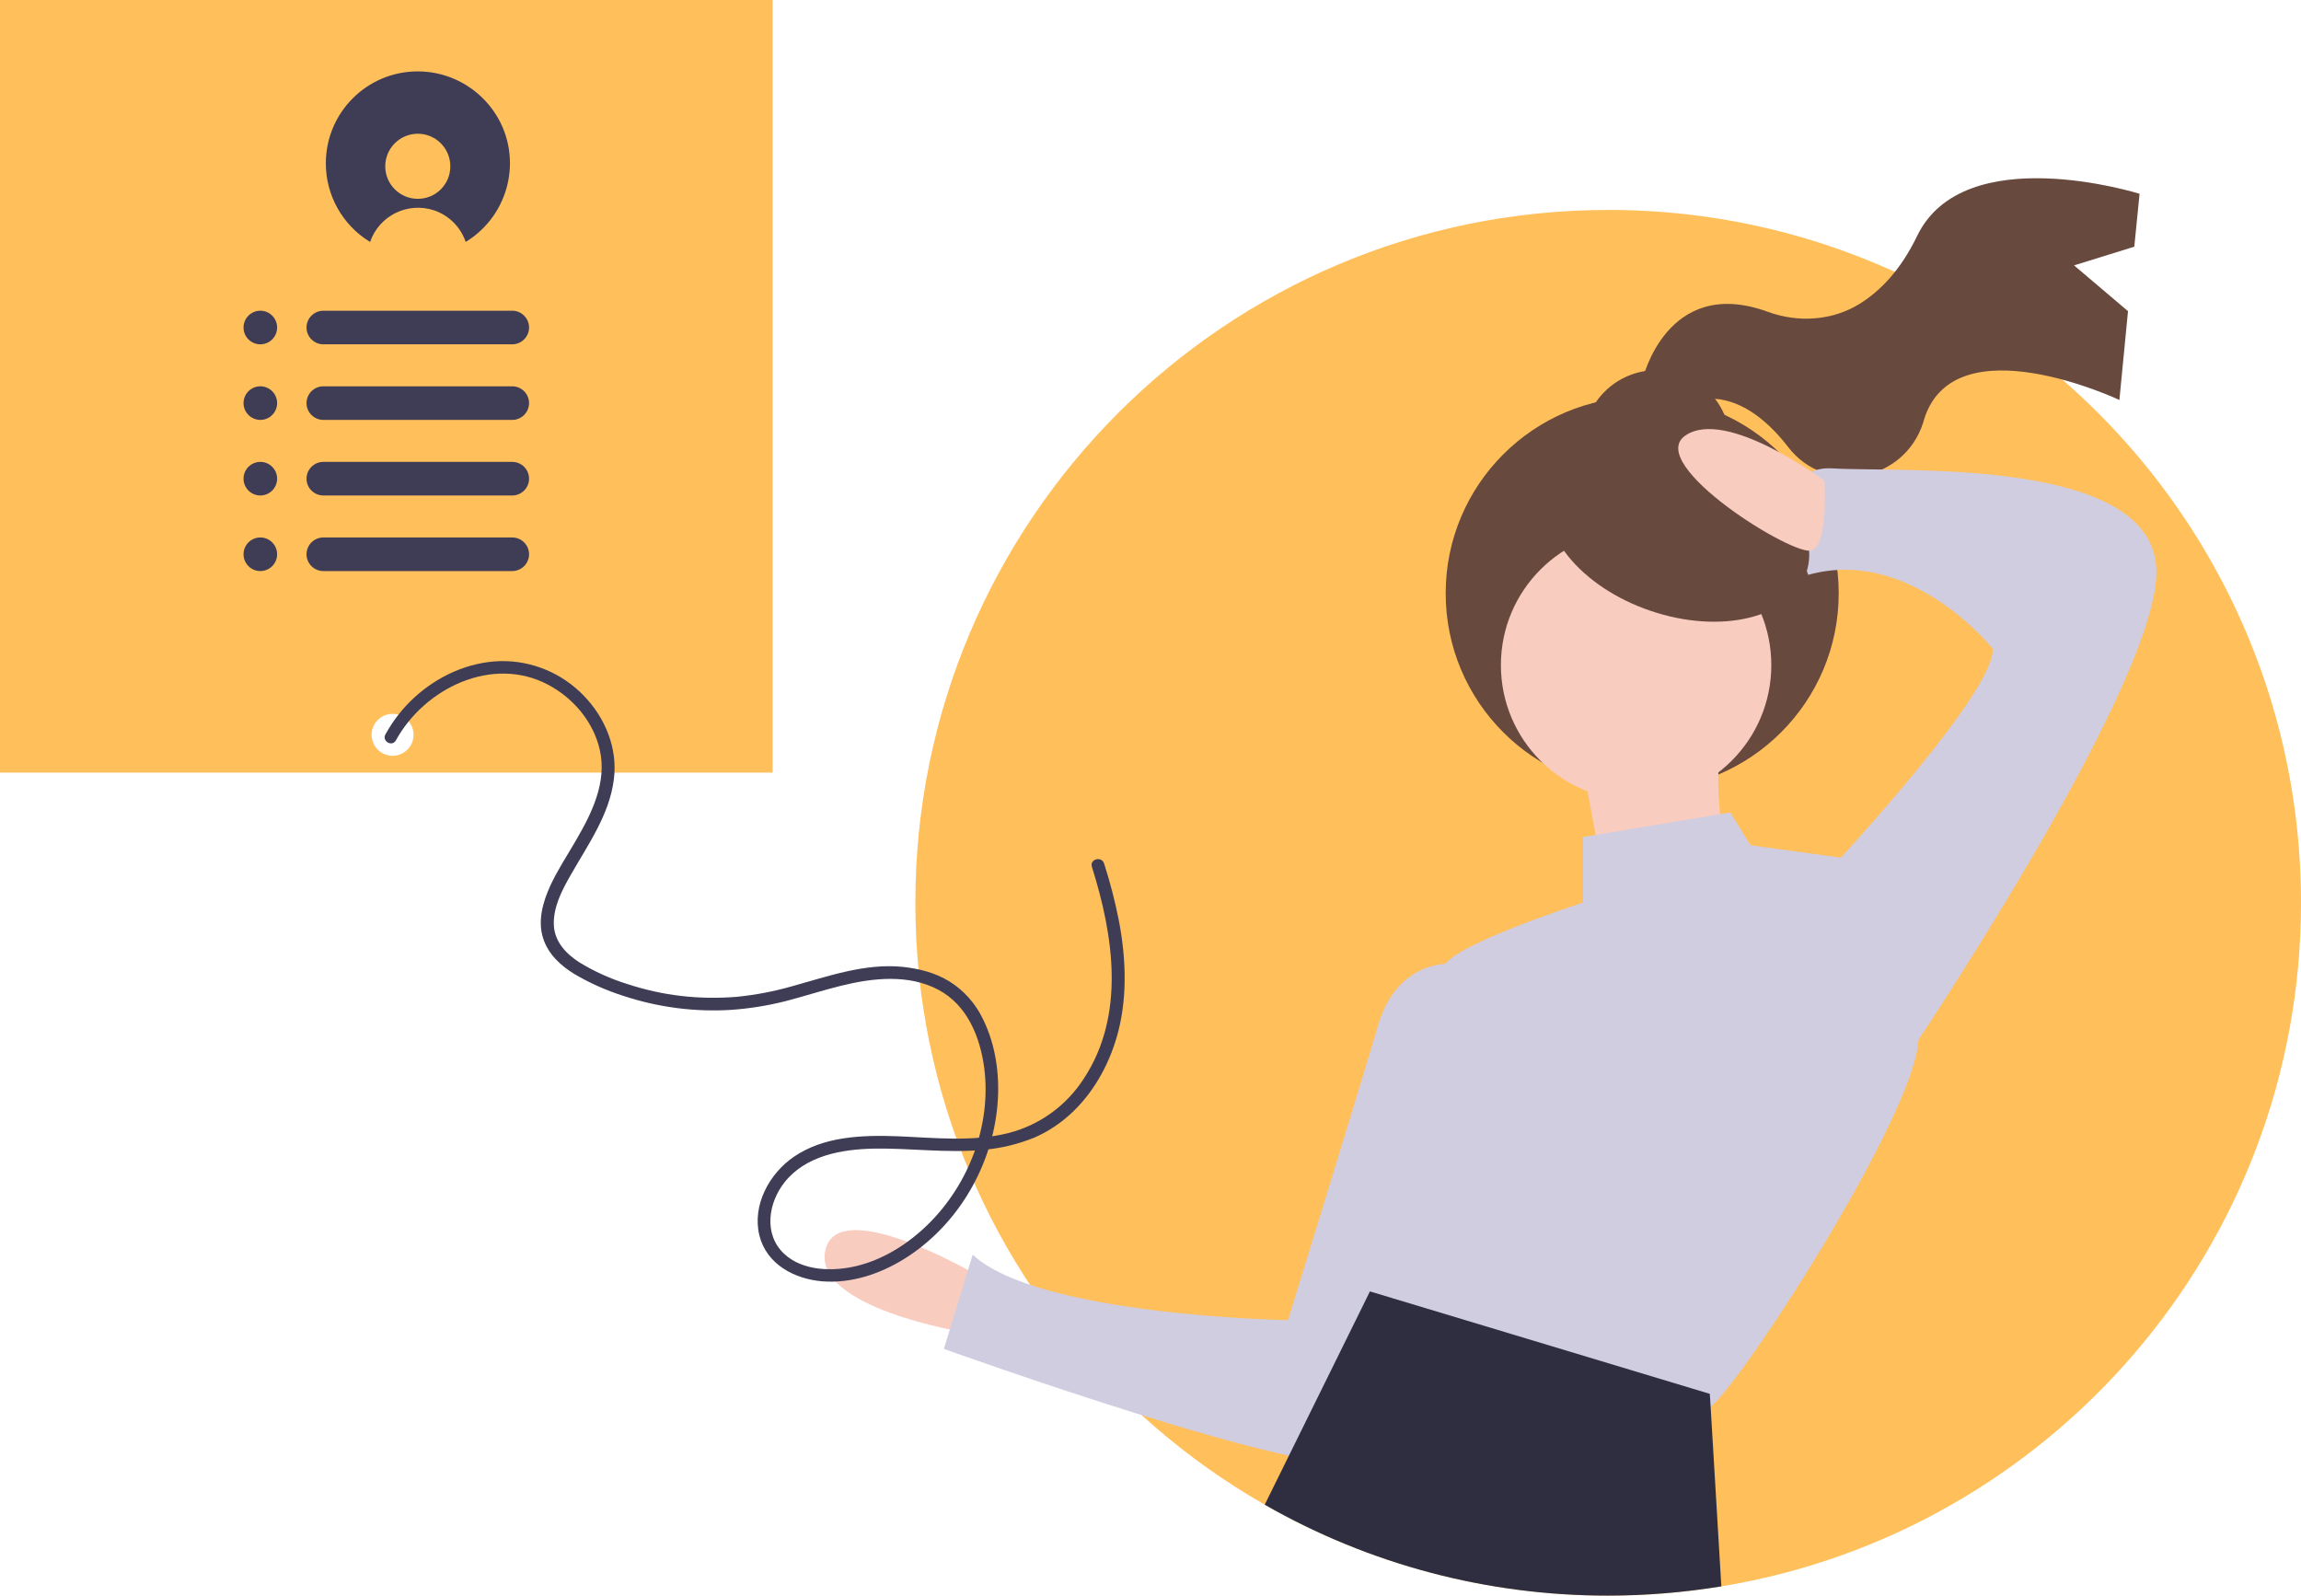 <?xml version="1.0" encoding="utf-8"?>
<!-- Generator: Adobe Illustrator 23.0.3, SVG Export Plug-In . SVG Version: 6.00 Build 0)  -->
<svg version="1.1" id="b41acc08-8e22-4855-9573-a5b5d021adc0"
	 xmlns="http://www.w3.org/2000/svg" xmlns:xlink="http://www.w3.org/1999/xlink" x="0px" y="0px" viewBox="0 0 1096 760"
	 style="enable-background:new 0 0 1096 760;" xml:space="preserve">
<style type="text/css">
	.st0{fill:#FFBF5A;}
	.st1{fill:#68493E;}
	.st2{fill:#F9CCC0;}
	.st3{fill:#D0CDE1;}
	.st4{fill:#2F2E41;}
	.st5{fill:#3F3D56;}
</style>
<title>personal_information</title>
<path class="st0" d="M0,0v368h368V0H0z M187,360c-5.5,0-10-4.5-10-10s4.5-10,10-10s10,4.5,10,10S192.5,360,187,360z"/>
<path class="st0" d="M1096,430c0,163.9-119.5,299.9-276.1,325.6c-17.8,2.9-35.8,4.4-53.9,4.4c-182.2,0-330-147.6-330-329.9
	c0,0,0-0.1,0-0.1c0-182.3,147.8-330,330-330c68.9-0.1,136,21.4,192,61.6C1041.6,221.5,1096,319.4,1096,430z"/>
<path class="st1" d="M987.9,126.4l28.7-8.9l2.5-25.2c0,0-83.7-26.3-106,20.2c-7.9,16.4-17.8,26.3-27.3,32.2
	c-13.1,8.1-29.3,9.1-43.8,3.8c-48.3-17.6-59.7,32.5-59.7,32.5s4.2,7.1,34,8.9c14.8,0.9,26.9,12,35.4,23
	c18.1,23.5,55.2,16.7,64.3-11.5c0.1-0.5,0.3-0.9,0.4-1.4c14.2-46.7,93.1-9.5,93.1-9.5l4.1-42.3L987.9,126.4z"/>
<circle class="st1" cx="789.1" cy="211.4" r="35.1"/>
<circle class="st1" cx="782.2" cy="282.6" r="93.6"/>
<circle class="st2" cx="779.3" cy="316.8" r="64.4"/>
<path class="st2" d="M754,365.5l11.7,62.4l58.5-7.8c0,0-9.8-48.8-3.9-62.4L754,365.5z"/>
<path class="st2" d="M465.3,607.3c0,0-66.3-39-72.2-11.7s66.3,39,66.3,39L465.3,607.3z"/>
<path class="st3" d="M824.2,387L754,398.7v31.2c0,0-66.3,21.5-66.3,31.2s-17.6,46.8-17.6,46.8s-42.9,31.2-7.8,68.3
	c0,0,13.7,21.5,3.9,23.4s-31.2,7.8-21.5,15.6s156,60.5,167.7,56.6s101.4-142.4,101.4-177.5s-37.1-85.8-37.1-85.8l-42.9-5.9
	L824.2,387z"/>
<path class="st3" d="M693.5,459.1c0,0-27.3-3.9-37.1,29.3s-42.9,140.4-42.9,140.4s-119-2-150.2-31.2l-13.7,44.9
	c0,0,179.4,64.4,195,52.7s83.9-200.9,83.9-200.9L693.5,459.1z"/>
<path class="st3" d="M871,414.3l5.9-5.9c0,0,74.1-80,72.2-99.5c0,0-39-48.8-87.8-35.1c0,0-21.5-52.7,11.7-50.7s156-5.9,154.1,50.7
	S908,504,908,504L871,414.3z"/>
<path class="st4" d="M819.9,755.6c-17.8,2.9-35.8,4.4-53.9,4.4c-57.4,0.1-113.8-14.8-163.6-43.3l11.6-23.5l36.9-74.8l1.6-3.3
	l26.9,8.1l135,40.7l0.4,6.2L819.9,755.6z"/>
<ellipse transform="matrix(0.322 -0.947 0.947 0.322 302.928 927.864)" class="st1" cx="799.4" cy="252.4" rx="41" ry="64.4"/>
<path class="st5" d="M188.6,352.6c13.6-24.8,46-40.6,72.6-26.4c12,6.4,21.5,17.7,24.5,31c3.5,15.5-3.9,30.3-11.5,43.3
	c-4.1,7.1-8.7,14-12.1,21.4c-3.5,7.7-6.1,16.6-3.4,25c2.4,7.6,8.4,13.1,15,17.1c7.3,4.3,15,7.7,23.1,10.3
	c16.6,5.5,34.1,7.8,51.5,6.7c8.7-0.6,17.3-2,25.7-4.1c8.9-2.3,17.7-5.2,26.7-7.4c15-3.7,32-5.6,46.2,1.9
	c13.8,7.3,19.9,22.4,21.9,37.2c3.5,27.2-7.3,55.5-26.8,74.6c-9.4,9.2-21.1,16.7-34,19.8c-11.2,2.7-25.6,2.5-34.5-5.8
	c-9.9-9.3-7.6-24.3,0.3-34.2c10.1-12.6,27.1-15.6,42.4-15.9c17.3-0.3,34.6,2.2,52,0.6c8.5-0.7,16.7-2.7,24.6-5.9
	c6.9-3,13.1-7.3,18.5-12.5c10.7-10.4,17.9-24.2,21.5-38.6c4.3-17.3,3.4-35.5,0-52.9c-1.8-9-4.1-17.8-6.9-26.5
	c-1.2-3.7-7-2.1-5.8,1.6c10.3,32.7,16.1,70.6-3.9,100.9c-8.3,12.9-21.1,22.1-35.9,25.9c-17.3,4.3-35.4,2.2-52.9,1.5
	c-16.7-0.6-35,0-49.3,9.8c-11.7,8-19.9,23.1-16.4,37.4c3.4,13.8,16.7,20.8,29.9,21.9c13.9,1.1,27.6-3.5,39.3-10.8
	c24.3-15.2,40.5-41.9,43.9-70.2c1.8-14.8,0-30.7-6.7-44.1c-3.5-7.3-9-13.4-15.8-17.7c-6.8-4.2-14.7-6.2-22.6-7
	c-17.9-1.7-35.2,4.5-52.2,9.2c-8.7,2.5-17.6,4.2-26.6,5.1c-8.7,0.7-17.6,0.6-26.3-0.4c-8.7-1-17.2-2.9-25.5-5.6
	c-8.1-2.5-15.9-6-23.1-10.4c-6.4-4.1-11.9-9.9-12.2-17.9c-0.3-8.6,4-16.7,8.2-24c8.2-14.4,18.3-28.5,20.4-45.3
	c1.9-14.7-4.1-29.3-14.3-39.8c-10.4-10.8-24.8-16.8-39.7-16.5c-15.2,0.4-29.7,7-40.9,17.2c-5.5,5-10.2,11-13.8,17.5
	C181.6,352.9,186.7,356,188.6,352.6L188.6,352.6z"/>
<path class="st5" d="M199,34c-24.2,0-43.8,19.6-43.8,43.8c0,15.1,7.8,29.2,20.7,37.2c0.1,0.1,0.3,0.1,0.4,0.2
	c4.3-12.5,17.9-19.2,30.5-15c7,2.4,12.6,7.9,15,15c0.1-0.1,0.3-0.1,0.4-0.2c20.5-12.8,26.9-39.8,14.1-60.3
	C228.2,41.8,214.1,34,199,34z M199,94.7c-8.6,0-15.5-7-15.5-15.5c0-8.6,7-15.5,15.5-15.5c8.6,0,15.5,7,15.5,15.5c0,0,0,0,0,0
	C214.5,87.8,207.6,94.7,199,94.7z"/>
<circle class="st5" cx="124" cy="156" r="8"/>
<circle class="st5" cx="124" cy="192" r="8"/>
<circle class="st5" cx="124" cy="228" r="8"/>
<circle class="st5" cx="124" cy="264" r="8"/>
<path class="st5" d="M154,220h90c4.4,0,8,3.6,8,8v0c0,4.4-3.6,8-8,8h-90c-4.4,0-8-3.6-8-8v0C146,223.6,149.6,220,154,220z"/>
<path class="st5" d="M154,256h90c4.4,0,8,3.6,8,8l0,0c0,4.4-3.6,8-8,8h-90c-4.4,0-8-3.6-8-8l0,0C146,259.6,149.6,256,154,256z"/>
<path class="st5" d="M154,184h90c4.4,0,8,3.6,8,8v0c0,4.4-3.6,8-8,8h-90c-4.4,0-8-3.6-8-8v0C146,187.6,149.6,184,154,184z"/>
<path class="st5" d="M154,148h90c4.4,0,8,3.6,8,8v0c0,4.4-3.6,8-8,8h-90c-4.4,0-8-3.6-8-8v0C146,151.6,149.6,148,154,148z"/>
<path class="st2" d="M869,229c0,0-46.8-35.1-66.3-21.5s52.7,58.5,60.5,54.6S869,229,869,229z"/>
</svg>
